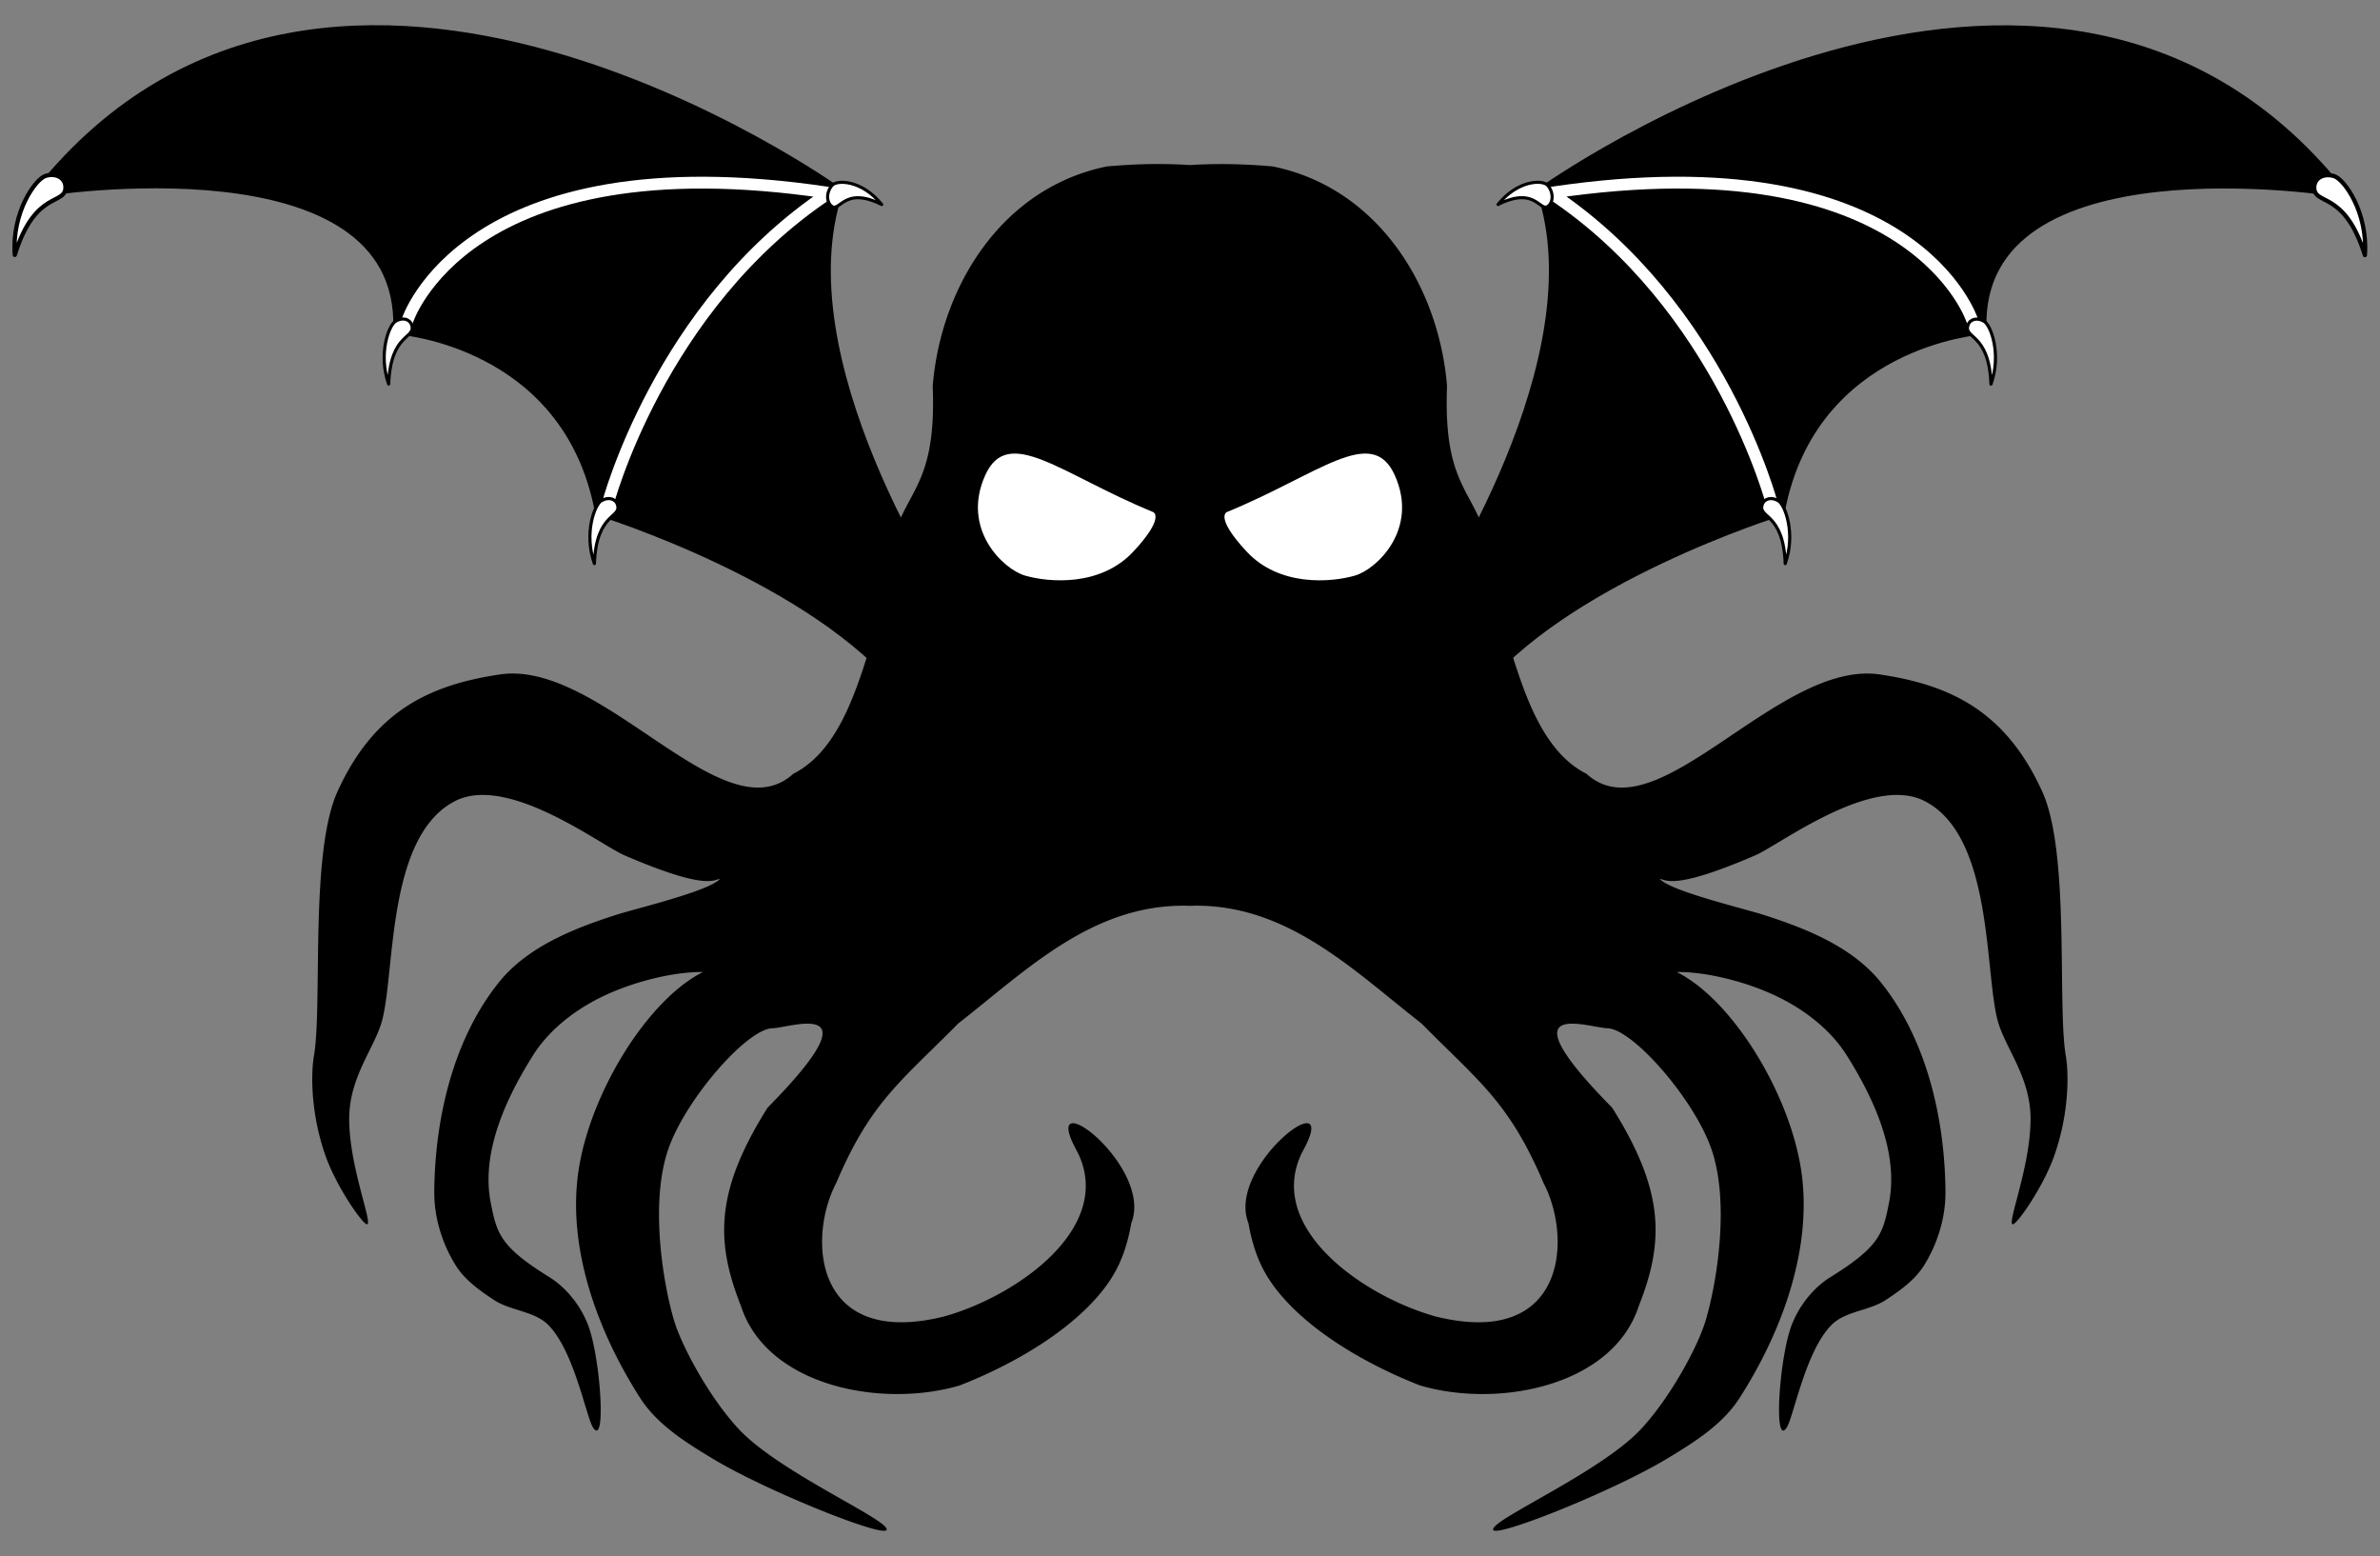 <svg xmlns="http://www.w3.org/2000/svg" version="1.0" width="948.553" height="620"><rect width="100%" height="100%" fill="#808080" stroke="none"/><path d="M205.46 66.008c-2.447.046-4.846.19-7.138.394-17.789 3.624-28.024 20.338-29.377 37.037.84 21.536-7.79 16.26-8.222 36.9-3.337 8.557-5.68 23.622-15.3 28.475-11.798 10.724-32.295-19.351-49.527-16.746-11.132 1.684-20.98 5.657-27.367 19.795-4.686 10.375-2.484 35.982-3.949 44.506-.558 3.247-.494 10.096 2.033 17.074 1.867 5.156 6.172 11.311 6.907 11.33 1.087.029-3.064-9.861-2.993-17.959.062-6.937 4.292-11.823 5.52-16.3 2.27-8.283.74-31.222 12.373-37.12 8.9-4.512 24.448 7.4 28.504 9.15 13.564 5.857 15.013 4.18 16.139 3.987-1.634 1.907-12.426 4.573-16.885 5.873-7.456 2.335-15.495 5.469-20.39 11.557-7.73 9.612-10.822 23.025-10.911 35.36-.031 4.314 1.342 8.768 3.639 12.421 1.534 2.441 4.02 4.2 6.425 5.79 2.824 1.863 6.847 1.845 9.211 4.265 4.396 4.498 6.36 15.592 7.532 17.299 2.249 3.277 1.205-11.915-.86-17.31-1.248-3.261-3.629-6.297-6.595-8.138-8.24-5.11-8.815-7.314-9.833-12.523-1.652-8.46 2.546-17.56 7.141-24.852 2.475-3.928 6.323-7.057 10.416-9.248 5.547-2.968 13.036-4.858 18.256-4.79-9.402 4.688-19.072 20.474-21.008 33.517-1.943 13.092 3.262 27.18 10.408 38.32 2.886 4.499 7.731 7.515 12.31 10.27 9.026 5.428 28.831 13.35 29.25 11.949.494-1.646-17.975-9.605-24.847-16.89-4.909-5.206-9.657-13.899-11.008-18.428-1.84-6.175-4.147-19.905-.912-29.03 2.978-8.398 13.234-20.107 17.483-20.222 3.213-.088 17.807-5.47-.791 13.39-8.94 14.18-8.74 22.7-4.487 33.455 4.374 13.463 23.622 17.285 36.885 13.381 7.758-3.02 16.943-8.01 22.793-14.463 3.378-3.726 5.162-7.298 6.156-12.914 3.852-9.71-16.171-24.639-9.072-11.959 6.294 12.669-10.147 24.256-22.514 27.711-21.897 5.412-23.11-13.106-18.187-22.511 5.826-13.724 10.986-17.173 20.58-26.897 11.437-8.91 22.58-20.16 38.621-19.857v.021c.15-.007.298-.005.447-.01.15.005.299.003.45.01v-.021c16.04-.302 27.184 10.947 38.62 19.857 9.595 9.724 14.752 13.173 20.579 26.897 4.924 9.405 3.71 27.923-18.188 22.511-12.366-3.455-28.808-15.042-22.513-27.71 7.099-12.68-12.924 2.247-9.073 11.958.995 5.616 2.779 9.188 6.157 12.914 5.85 6.454 15.035 11.443 22.793 14.463 13.262 3.904 32.51.082 36.884-13.38 4.255-10.757 4.455-19.277-4.486-33.456-18.599-18.86-4.004-13.478-.79-13.39 4.248.115 14.504 11.824 17.481 20.222 3.235 9.125.93 22.855-.912 29.03-1.35 4.53-6.098 13.222-11.007 18.427-6.872 7.286-25.341 15.245-24.848 16.891.42 1.401 20.225-6.52 29.25-11.95 4.58-2.754 9.425-5.77 12.31-10.269 7.147-11.14 12.352-25.228 10.409-38.32-1.936-13.043-11.605-28.83-21.006-33.518 5.22-.067 12.708 1.823 18.256 4.791 4.093 2.19 7.94 5.32 10.416 9.248 4.595 7.293 8.793 16.392 7.14 24.852-1.017 5.209-1.592 7.413-9.832 12.523-2.967 1.84-5.348 4.877-6.595 8.137-2.065 5.396-3.111 20.588-.862 17.31 1.172-1.706 3.138-12.8 7.533-17.298 2.365-2.42 6.388-2.402 9.211-4.266 2.406-1.588 4.892-3.348 6.426-5.789 2.297-3.653 3.668-8.107 3.637-12.422-.089-12.334-3.179-25.747-10.908-35.36-4.896-6.087-12.935-9.221-20.391-11.556-4.46-1.3-15.253-3.966-16.887-5.873 1.126.192 2.577 1.87 16.14-3.986 4.057-1.751 19.603-13.663 28.503-9.15 11.633 5.897 10.102 28.836 12.373 37.119 1.227 4.477 5.458 9.363 5.52 16.3.07 8.098-4.078 17.988-2.99 17.96.733-.02 5.036-6.175 6.904-11.33 2.527-6.98 2.59-13.828 2.033-17.075-1.466-8.524.737-34.13-3.95-44.506-6.386-14.138-16.235-18.111-27.367-19.795-17.231-2.605-37.726 27.47-49.525 16.746-9.62-4.853-11.962-19.918-15.299-28.474-.433-20.64-9.062-15.365-8.223-36.9-1.352-16.7-11.588-33.414-29.377-37.038-4.408-.394-9.213-.547-13.996-.232a81.414 81.414 0 0 0-6.855-.162z" style="fill:#000;stroke:none;stroke-width:.1" transform="matrix(2.363 0 0 2.363 -27.48 -90.594)"/><g transform="translate(644.808 -91.817) scale(.284)" style="fill:#000;stroke:none"><path d="M-2266.97-1363.513c-152.942-163.93-393.492-144.364-506.232-111.835-100.565 28.998-300.493 216.155-186.122 469.624 107.339 237.877 353.75 4.12 785.982-172.828 0 0 56.872-23.623-93.629-184.96" style="fill:#fff;stroke-width:.62" transform="matrix(.3 0 0 -.3 0 688.225)"/></g><g style="fill:#000;stroke:none"><g style="fill:#000"><g style="fill:#000"><path style="fill:#000;stroke:#000;stroke-width:4;stroke-linecap:round;stroke-linejoin:round" d="M310.943 281.748c-47.7-8.67-117.603 23.662-117.603 23.662-46.54-35.25-91.66 0-91.66 0-43.016-50.77-121.055 46.233-121.055 46.233-8.392-156.106 200.028-179.493 200.028-179.493 23.85 54.15 116.07 78.89 131.69 82.73" transform="rotate(42.027 437.673 296.574) scale(1.179)"/></g><g style="fill:#000;stroke:#fff;stroke-width:4;stroke-linecap:round;stroke-linejoin:round;stroke-opacity:1"><path style="fill:#000;stroke:#fff;stroke-opacity:1" d="M101.93 301.59s-26.795-58.73 76.48-127.26M193.81 302.46s-32-61.56-15-128.05" transform="rotate(42.027 437.673 296.574) scale(1.179)"/></g></g><g style="fill:#fff;fill-opacity:1;stroke:#000;stroke-width:3;stroke-linecap:round;stroke-linejoin:round;stroke-opacity:1"><path style="fill:#fff;fill-opacity:1;stroke:#000;stroke-width:1.428;stroke-opacity:1" d="M-13.595 421.632c-10.468-9.99-11.991-23.77-10.133-26.812 1.86-3.036 5.114-3.899 7.267-1.927 4.938 4.833-7.012 7.313 2.866 28.739z" transform="rotate(42.027 509.784 327.872) scale(1.179)"/><path d="M109.505 369.438c-9.463-5.136-13.24-14.736-12.498-17.282.745-2.543 2.914-3.796 4.844-2.8 4.487 2.51-3.612 6.618 7.654 20.082zM201.786 367.956c-9.463-5.137-13.24-14.736-12.499-17.283.745-2.543 2.914-3.795 4.845-2.799 4.487 2.51-3.612 6.617 7.654 20.082z" style="fill:#fff;fill-opacity:1;stroke:#000;stroke-width:1.063;stroke-opacity:1" transform="rotate(42.027 509.784 327.872) scale(1.179)"/><path d="M192.699 212.793c-10.485-1.698-16.8 3.831-16.811 6.389-.006 2.557 1.71 4.943 3.835 5.332 4.992.744-1.58-7.7 12.976-11.721z" style="fill:#fff;fill-opacity:1;stroke:#000;stroke-width:1.042;stroke-opacity:1" transform="rotate(42.027 509.784 327.872) scale(1.179)"/></g></g><g style="fill:#000;stroke:none" transform="matrix(-.284 0 0 .284 303.745 -91.817)"><path style="fill:#fff;stroke-width:.62" d="M-2266.97-1363.513c-152.942-163.93-393.492-144.364-506.232-111.835-100.565 28.998-300.493 216.155-186.122 469.624 107.339 237.877 353.75 4.12 785.982-172.828 0 0 56.872-23.623-93.629-184.96" transform="matrix(.3 0 0 -.3 0 688.225)"/></g><g style="fill:#000;stroke:none"><g style="fill:#000"><g style="fill:#000"><path d="M310.943 281.748c-47.7-8.67-117.603 23.662-117.603 23.662-46.54-35.25-91.66 0-91.66 0-43.016-50.77-121.055 46.233-121.055 46.233-8.392-156.106 200.028-179.493 200.028-179.493 23.85 54.15 116.07 78.89 131.69 82.73" style="fill:#000;stroke:#000;stroke-width:4;stroke-linecap:round;stroke-linejoin:round" transform="matrix(-.876 .789 .789 .876 637.45 -216.744)"/></g><g style="fill:#000;stroke:#fff;stroke-width:4;stroke-linecap:round;stroke-linejoin:round;stroke-opacity:1"><path d="M101.93 301.59s-26.795-58.73 76.48-127.26M193.81 302.46s-32-61.56-15-128.05" style="fill:#000;stroke:#fff;stroke-opacity:1" transform="matrix(-.876 .789 .789 .876 637.45 -216.744)"/></g></g><g style="fill:#fff;fill-opacity:1;stroke:#000;stroke-width:3;stroke-linecap:round;stroke-linejoin:round;stroke-opacity:1"><path d="M-13.595 421.632c-10.468-9.99-11.991-23.77-10.133-26.812 1.86-3.036 5.114-3.899 7.267-1.927 4.938 4.833-7.012 7.313 2.866 28.739z" style="fill:#fff;fill-opacity:1;stroke:#000;stroke-width:1.428;stroke-opacity:1" transform="matrix(-.876 .789 .789 .876 597.952 -256.971)"/><path style="fill:#fff;fill-opacity:1;stroke:#000;stroke-width:1.063;stroke-opacity:1" d="M109.505 369.438c-9.463-5.136-13.24-14.736-12.498-17.282.745-2.543 2.914-3.796 4.844-2.8 4.487 2.51-3.612 6.618 7.654 20.082zM201.786 367.956c-9.463-5.137-13.24-14.736-12.499-17.283.745-2.543 2.914-3.795 4.845-2.799 4.487 2.51-3.612 6.617 7.654 20.082z" transform="matrix(-.876 .789 .789 .876 597.952 -256.971)"/><path style="fill:#fff;fill-opacity:1;stroke:#000;stroke-width:1.042;stroke-opacity:1" d="M192.699 212.793c-10.485-1.698-16.8 3.831-16.811 6.389-.006 2.557 1.71 4.943 3.835 5.332 4.992.744-1.58-7.7 12.976-11.721z" transform="matrix(-.876 .789 .789 .876 597.952 -256.971)"/></g></g></svg>